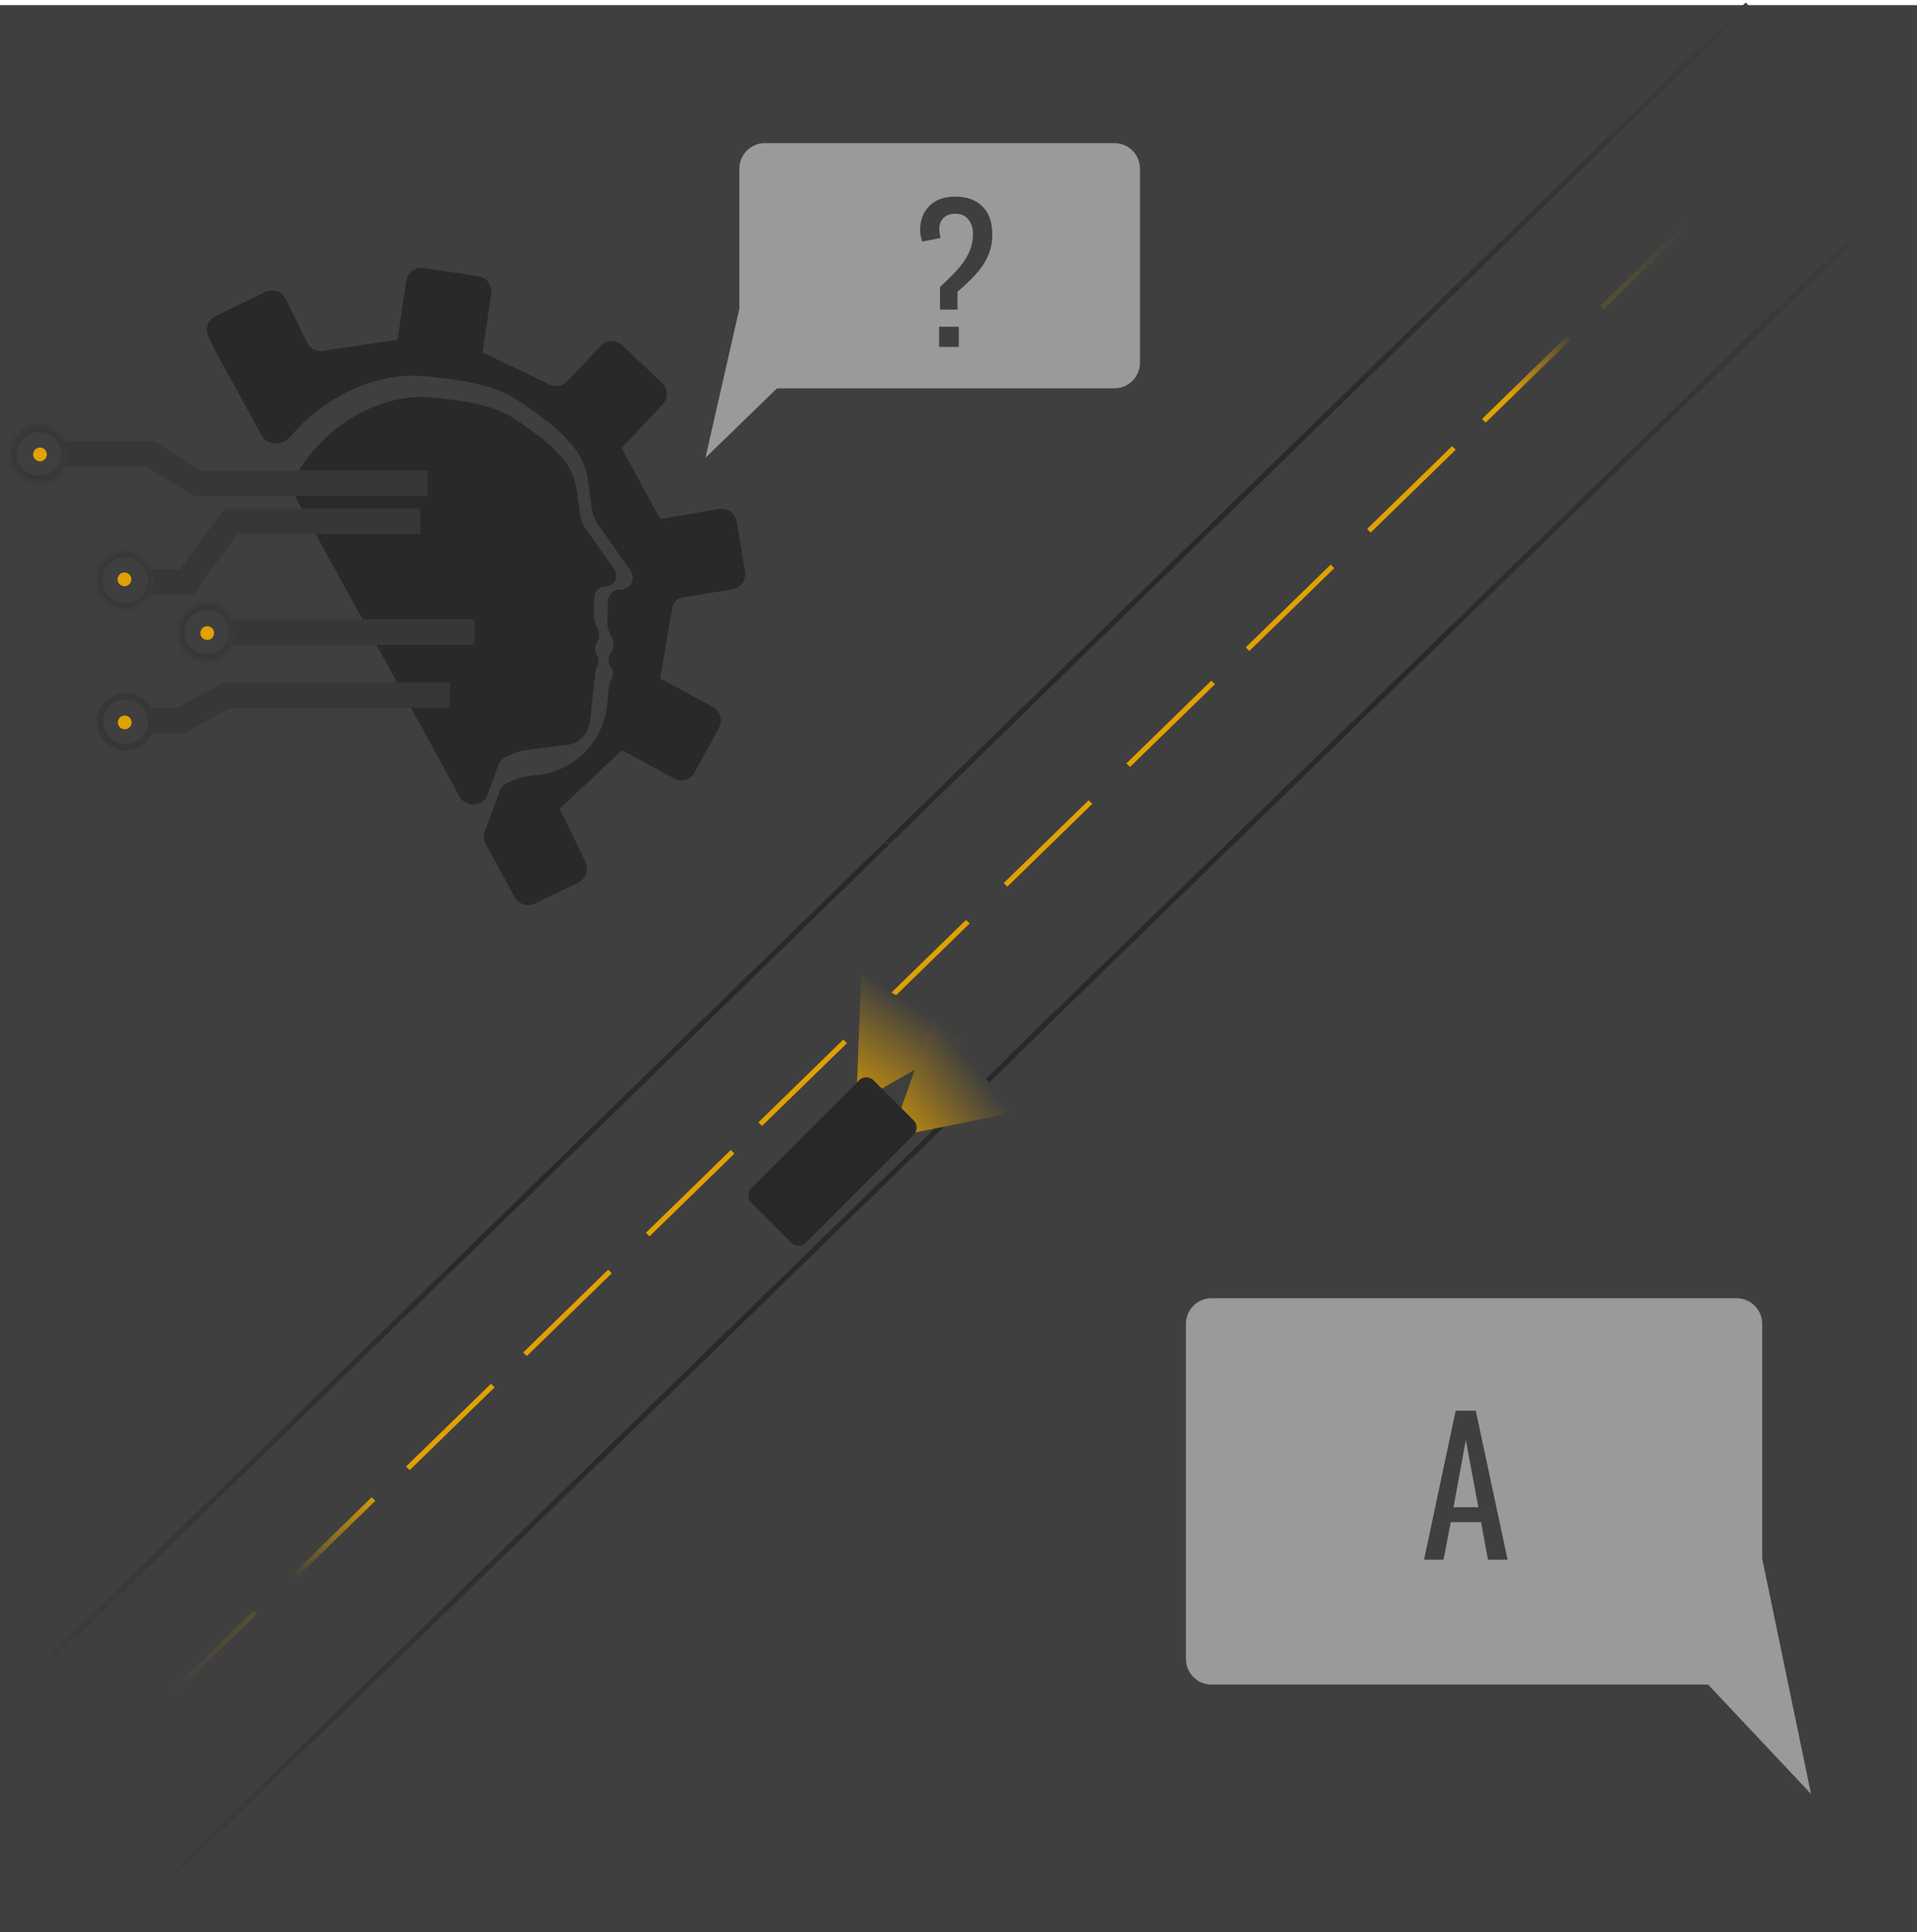 <svg width="375" height="378" viewBox="0 0 375 378" fill="none" xmlns="http://www.w3.org/2000/svg">
<rect y="1" width="375" height="377" fill="#3F3F3F"/>
<path fill-rule="evenodd" clip-rule="evenodd" d="M56.715 85.525C55.225 87.292 52.291 87.207 51.181 85.181L42.269 68.922L40.779 65.853C40.055 64.362 40.676 62.568 42.167 61.844L51.898 57.117C53.389 56.394 55.184 57.015 55.907 58.505L60.028 66.99C60.6 68.168 61.871 68.839 63.167 68.647L77.695 66.49C77.7 66.49 77.704 66.49 77.708 66.49C77.73 66.493 77.751 66.478 77.754 66.456L79.463 54.971C79.706 53.332 81.232 52.201 82.871 52.445L93.572 54.037C95.211 54.28 96.342 55.806 96.098 57.445L94.389 68.937C94.386 68.953 94.397 68.967 94.413 68.97C94.415 68.97 94.418 68.971 94.421 68.972L107.52 75.227C108.697 75.789 110.103 75.527 110.997 74.577L117.475 67.699C118.611 66.493 120.51 66.436 121.716 67.573L129.496 74.901C130.702 76.037 130.759 77.935 129.623 79.141L121.61 87.648C121.61 87.649 121.609 87.649 121.608 87.649C121.607 87.648 121.606 87.649 121.606 87.65L129.145 101.516C129.145 101.517 129.146 101.518 129.146 101.519C129.147 101.526 129.154 101.531 129.161 101.53L140.645 99.595C142.279 99.32 143.827 100.421 144.102 102.055L145.747 111.822C146.023 113.456 144.921 115.004 143.287 115.279L133.436 116.938C132.449 117.105 131.676 117.878 131.509 118.864L129.164 132.74C129.164 132.742 129.167 132.744 129.169 132.741C129.169 132.74 129.171 132.74 129.172 132.74L139.433 138.321C140.889 139.112 141.427 140.934 140.636 142.389L135.904 151.091C135.112 152.546 133.291 153.085 131.835 152.293L121.817 146.845C121.697 146.78 121.547 146.824 121.482 146.944C121.469 146.967 121.453 146.988 121.434 147.006L109.496 158.194C109.496 158.194 109.496 158.194 109.495 158.194C109.494 158.195 109.493 158.197 109.494 158.199L114.532 168.698C115.248 170.191 114.618 171.983 113.125 172.7L104.62 176.781C103.183 177.47 101.458 176.916 100.692 175.518L95.02 165.17C94.604 164.41 94.536 163.508 94.835 162.694L97.732 154.801C97.957 154.188 98.369 153.657 98.942 153.344C100.563 152.458 102.367 151.895 104.256 151.717L104.994 151.647C112.2 150.964 117.936 145.313 118.724 138.118L119.144 134.293C119.183 133.935 119.285 133.588 119.444 133.265L119.673 132.803C120.043 132.056 119.964 131.166 119.469 130.496C118.945 129.785 118.89 128.832 119.331 128.066L119.601 127.596C120.114 126.705 120.144 125.616 119.68 124.698L119.304 123.953C118.961 123.273 118.791 122.517 118.812 121.755L118.924 117.643C118.96 116.34 120.045 115.312 121.349 115.348C123.291 115.4 124.462 113.216 123.343 111.628L117.083 102.742C116.355 101.709 115.889 100.515 115.724 99.262L115.156 94.946C114.825 92.428 114.138 89.946 112.586 87.937C111.221 86.17 109.103 83.887 106.011 81.645C105.687 81.41 105.373 81.181 105.068 80.959C99.335 76.779 96.716 74.869 82.878 73.608C73.215 72.728 63.203 77.831 56.715 85.525ZM95.373 155.467C94.486 157.885 91.164 158.134 89.926 155.875L57.479 96.674C57.036 95.864 56.98 94.891 57.391 94.065C62.288 84.224 73.567 76.786 84.353 77.769C96.606 78.886 98.925 80.576 104.001 84.277C104.271 84.474 104.549 84.677 104.837 84.885C107.574 86.87 109.449 88.892 110.658 90.456C112.032 92.235 112.64 94.433 112.934 96.662L113.437 100.484C113.583 101.593 113.996 102.65 114.64 103.565L120.183 111.433C121.174 112.839 120.137 114.774 118.417 114.727C117.263 114.695 116.302 115.605 116.27 116.76L116.171 120.4C116.153 121.075 116.302 121.744 116.607 122.346L116.94 123.006C117.35 123.818 117.324 124.783 116.87 125.572L116.63 125.988C116.24 126.666 116.288 127.51 116.753 128.139C117.191 128.733 117.261 129.521 116.933 130.183L116.731 130.592C116.589 130.877 116.499 131.185 116.465 131.502L115.412 141.106C115.117 143.795 112.846 145.83 110.142 145.83L103.225 146.723C101.611 146.932 100.072 147.45 98.681 148.226C98.124 148.537 97.724 149.06 97.504 149.659L95.373 155.467Z" fill="#292929"/>
<path d="M12.5 88.814H29.436L38.633 94.547H83.654" stroke="#373737" stroke-width="5"/>
<path d="M29 141.001H35.261L44.426 136.002H88" stroke="#373737" stroke-width="5"/>
<path d="M45.5 123.678H52.191H92.83" stroke="#373737" stroke-width="5"/>
<path d="M29.445 113.928H36.473L45.18 102.001H82.223" stroke="#373737" stroke-width="5"/>
<mask id="path-7-inside-1" fill="white">
<ellipse cx="7.62" cy="88.813" rx="5.62" ry="5.734"/>
</mask>
<ellipse cx="7.62" cy="88.813" rx="5.62" ry="5.734" fill="#3F3F3F"/>
<path d="M3.239 88.813C3.239 86.649 5.011 84.547 7.62 84.547V104.548C16.435 104.548 23.239 97.312 23.239 88.813H3.239ZM7.62 84.547C10.228 84.547 12 86.649 12 88.813H-8C-8 97.312 -1.196 104.548 7.62 104.548V84.547ZM12 88.813C12 90.978 10.228 93.079 7.62 93.079V73.079C-1.196 73.079 -8 80.315 -8 88.813H12ZM7.62 93.079C5.011 93.079 3.239 90.978 3.239 88.813H23.239C23.239 80.315 16.435 73.079 7.62 73.079V93.079Z" fill="#373737" mask="url(#path-7-inside-1)"/>
<circle cx="24.592" cy="141.224" r="5" fill="#3F3F3F" stroke="#373737" stroke-width="1.239"/>
<mask id="path-10-inside-2" fill="white">
<ellipse cx="40.42" cy="123.678" rx="5.62" ry="5.734"/>
</mask>
<ellipse cx="40.42" cy="123.678" rx="5.62" ry="5.734" fill="#3F3F3F"/>
<path d="M36.04 123.678C36.04 121.513 37.812 119.412 40.42 119.412V139.412C49.236 139.412 56.04 132.176 56.04 123.678H36.04ZM40.42 119.412C43.029 119.412 44.801 121.513 44.801 123.678H24.801C24.801 132.176 31.604 139.412 40.42 139.412V119.412ZM44.801 123.678C44.801 125.842 43.029 127.943 40.42 127.943V107.943C31.604 107.943 24.801 115.179 24.801 123.678H44.801ZM40.42 127.943C37.812 127.943 36.04 125.842 36.04 123.678H56.04C56.04 115.179 49.236 107.943 40.42 107.943V127.943Z" fill="#373737" mask="url(#path-10-inside-2)"/>
<mask id="path-12-inside-3" fill="white">
<ellipse cx="24.5" cy="113.502" rx="5.5" ry="5.5"/>
</mask>
<ellipse cx="24.5" cy="113.502" rx="5.5" ry="5.5" fill="#3F3F3F"/>
<path d="M20 113.502C20 111.017 22.015 109.002 24.5 109.002V129.002C33.06 129.002 40 122.062 40 113.502H20ZM24.5 109.002C26.985 109.002 29 111.017 29 113.502H9C9 122.062 15.94 129.002 24.5 129.002V109.002ZM29 113.502C29 115.987 26.985 118.002 24.5 118.002V98.002C15.94 98.002 9 104.942 9 113.502H29ZM24.5 118.002C22.015 118.002 20 115.987 20 113.502H40C40 104.942 33.06 98.002 24.5 98.002V118.002Z" fill="#373737" mask="url(#path-12-inside-3)"/>
<ellipse cx="24.399" cy="141.346" rx="1.344" ry="1.344" fill="#E1A103"/>
<ellipse cx="40.532" cy="123.868" rx="1.344" ry="1.344" fill="#E1A103"/>
<ellipse cx="24.344" cy="113.348" rx="1.344" ry="1.344" fill="#E1A103"/>
<ellipse cx="7.817" cy="88.914" rx="1.344" ry="1.344" fill="#E1A103"/>
<path fill-rule="evenodd" clip-rule="evenodd" d="M144.64 33C144.64 30.239 146.878 28 149.64 28H217.999C220.76 28 222.999 30.239 222.999 33V70.976C222.999 73.737 220.761 75.975 217.999 75.975H152L138 89.564L144.64 60.346V33ZM183.885 56.11V60.574H187.305V57.082C188.577 56.002 189.729 54.91 190.761 53.806C191.793 52.702 192.609 51.502 193.209 50.206C193.809 48.91 194.109 47.458 194.109 45.85C194.109 43.498 193.473 41.686 192.201 40.414C190.929 39.118 189.153 38.47 186.873 38.47C184.689 38.47 182.997 39.082 181.797 40.306C180.597 41.506 179.997 43.066 179.997 44.986C179.997 45.346 180.033 45.73 180.105 46.138C180.177 46.522 180.273 46.894 180.393 47.254L183.993 46.57C183.921 46.234 183.861 45.934 183.813 45.67C183.765 45.382 183.741 45.082 183.741 44.77C183.741 43.906 184.017 43.198 184.569 42.646C185.145 42.094 185.913 41.818 186.873 41.818C188.001 41.818 188.853 42.19 189.429 42.934C190.029 43.678 190.329 44.614 190.329 45.742C190.329 47.134 190.041 48.418 189.465 49.594C188.889 50.77 188.109 51.886 187.125 52.942C186.165 53.998 185.085 55.054 183.885 56.11ZM183.705 63.922V67.882H187.557V63.922H183.705Z" fill="#9A9A98"/>
<path fill-rule="evenodd" clip-rule="evenodd" d="M344.717 259.001C344.717 256.24 342.478 254.001 339.717 254.001H236.992C234.231 254.001 231.992 256.24 231.992 259.001V324.588C231.992 327.349 234.231 329.588 236.992 329.588H334.134L354.27 350.993L344.717 304.953V259.001ZM284.761 275.997L278.569 305.157H282.385L283.789 297.813H289.729L291.061 305.157H294.913L288.685 275.997H284.761ZM289.189 294.897H284.329L286.741 281.757L289.189 294.897Z" fill="#9A9A98"/>
<line y1="-0.5" x2="23.208" y2="-0.5" transform="matrix(0.716 -0.698 0.716 0.698 103.062 265.311)" stroke="#E1A103"/>
<line y1="-0.5" x2="23.208" y2="-0.5" transform="matrix(0.716 -0.698 0.716 0.698 80.144 287.63)" stroke="#E1A103"/>
<line y1="-0.5" x2="23.208" y2="-0.5" transform="matrix(0.716 -0.698 0.716 0.698 197.059 173.47)" stroke="#E1A103"/>
<line y1="-0.5" x2="23.208" y2="-0.5" transform="matrix(0.716 -0.698 0.716 0.698 149.07 220.29)" stroke="#E1A103"/>
<line y1="-0.5" x2="23.208" y2="-0.5" transform="matrix(0.716 -0.698 0.716 0.698 244.395 127.363)" stroke="#E1A103"/>
<line y1="-0.5" x2="23.208" y2="-0.5" transform="matrix(0.716 -0.698 0.716 0.698 127.055 241.899)" stroke="#E1A103"/>
<line y1="-0.5" x2="23.208" y2="-0.5" transform="matrix(0.716 -0.698 0.716 0.698 56.805 309.834)" stroke="url(#paint0_linear)"/>
<line y1="-0.5" x2="23.208" y2="-0.5" transform="matrix(-0.716 0.698 -0.716 -0.698 306.52 65.783)" stroke="url(#paint1_linear)"/>
<line y1="-0.5" x2="23.208" y2="-0.5" transform="matrix(0.716 -0.698 0.716 0.698 33.641 332.037)" stroke="url(#paint2_linear)"/>
<line y1="-0.5" x2="23.208" y2="-0.5" transform="matrix(-0.716 0.698 -0.716 -0.698 329.684 43.578)" stroke="url(#paint3_linear)"/>
<line y1="-0.5" x2="23.208" y2="-0.5" transform="matrix(0.716 -0.698 0.716 0.698 221.055 150.06)" stroke="#E1A103"/>
<line y1="-0.5" x2="23.208" y2="-0.5" transform="matrix(0.716 -0.698 0.716 0.698 173.066 196.88)" stroke="#E1A103"/>
<line y1="-0.5" x2="23.208" y2="-0.5" transform="matrix(0.716 -0.698 0.716 0.698 268.141 104.194)" stroke="#E1A103"/>
<line y1="-0.5" x2="235.002" y2="-0.5" transform="matrix(-0.716 0.698 -0.716 -0.698 173.152 164.652)" stroke="url(#paint4_linear)"/>
<line y1="-0.5" x2="235.002" y2="-0.5" transform="matrix(-0.716 0.698 -0.716 -0.698 197.887 206.162)" stroke="url(#paint5_linear)"/>
<line x1="197.647" y1="207.014" x2="366.536" y2="42.642" stroke="url(#paint6_linear)"/>
<line y1="-0.5" x2="235.002" y2="-0.5" transform="matrix(0.716 -0.698 0.716 0.698 173.945 165.229)" stroke="url(#paint7_linear)"/>
<path d="M167.48 215.874L168.487 190.595L189.415 203.264L167.48 215.874Z" fill="url(#paint8_linear)"/>
<path d="M174.253 222.539L182.557 199.147L198.586 217.627L174.253 222.539Z" fill="url(#paint9_linear)"/>
<path d="M168.051 211.357C168.832 210.576 170.098 210.576 170.879 211.357L178.726 219.204C179.507 219.985 179.507 221.251 178.726 222.032L157.629 243.128C156.848 243.909 155.581 243.909 154.8 243.128L146.953 235.281C146.172 234.5 146.172 233.234 146.953 232.453L168.051 211.357Z" fill="#292929"/>
<defs>
<linearGradient id="paint0_linear" x1="25.156" y1="-2.529" x2="1.109" y2="-2.273" gradientUnits="userSpaceOnUse">
<stop stop-color="#E1A103"/>
<stop offset="1" stop-color="#3F3F3F"/>
</linearGradient>
<linearGradient id="paint1_linear" x1="16.095" y1="-1.398" x2="-1.122" y2="-0.875" gradientUnits="userSpaceOnUse">
<stop stop-color="#E1A103"/>
<stop offset="1" stop-color="#3F3F3F"/>
</linearGradient>
<linearGradient id="paint2_linear" x1="162.628" y1="-5.861" x2="-1.128" y2="-1.07" gradientUnits="userSpaceOnUse">
<stop stop-color="#E1A103"/>
<stop offset="1" stop-color="#3F3F3F"/>
</linearGradient>
<linearGradient id="paint3_linear" x1="162.628" y1="-5.861" x2="-1.128" y2="-1.07" gradientUnits="userSpaceOnUse">
<stop stop-color="#E1A103"/>
<stop offset="1" stop-color="#3F3F3F"/>
</linearGradient>
<linearGradient id="paint4_linear" x1="110.67" y1="0.001" x2="242.711" y2="-1.013" gradientUnits="userSpaceOnUse">
<stop stop-color="#292929"/>
<stop offset="1" stop-color="#3F3F3F"/>
</linearGradient>
<linearGradient id="paint5_linear" x1="110.67" y1="0.001" x2="242.711" y2="-1.013" gradientUnits="userSpaceOnUse">
<stop stop-color="#292929"/>
<stop offset="1" stop-color="#3F3F3F"/>
</linearGradient>
<linearGradient id="paint6_linear" x1="277.531" y1="129.965" x2="371.714" y2="36.878" gradientUnits="userSpaceOnUse">
<stop stop-color="#292929"/>
<stop offset="1" stop-color="#3F3F3F"/>
</linearGradient>
<linearGradient id="paint7_linear" x1="110.67" y1="0.001" x2="242.711" y2="-1.013" gradientUnits="userSpaceOnUse">
<stop stop-color="#292929"/>
<stop offset="1" stop-color="#3F3F3F"/>
</linearGradient>
<linearGradient id="paint8_linear" x1="159.754" y1="226.405" x2="179.701" y2="197.459" gradientUnits="userSpaceOnUse">
<stop offset="0.276" stop-color="#E1A103"/>
<stop offset="1" stop-color="#3F3F3F"/>
</linearGradient>
<linearGradient id="paint9_linear" x1="163.911" y1="229.98" x2="191.063" y2="209.04" gradientUnits="userSpaceOnUse">
<stop offset="0.276" stop-color="#E1A103"/>
<stop offset="1" stop-color="#3F3F3F"/>
</linearGradient>
</defs>
</svg>
